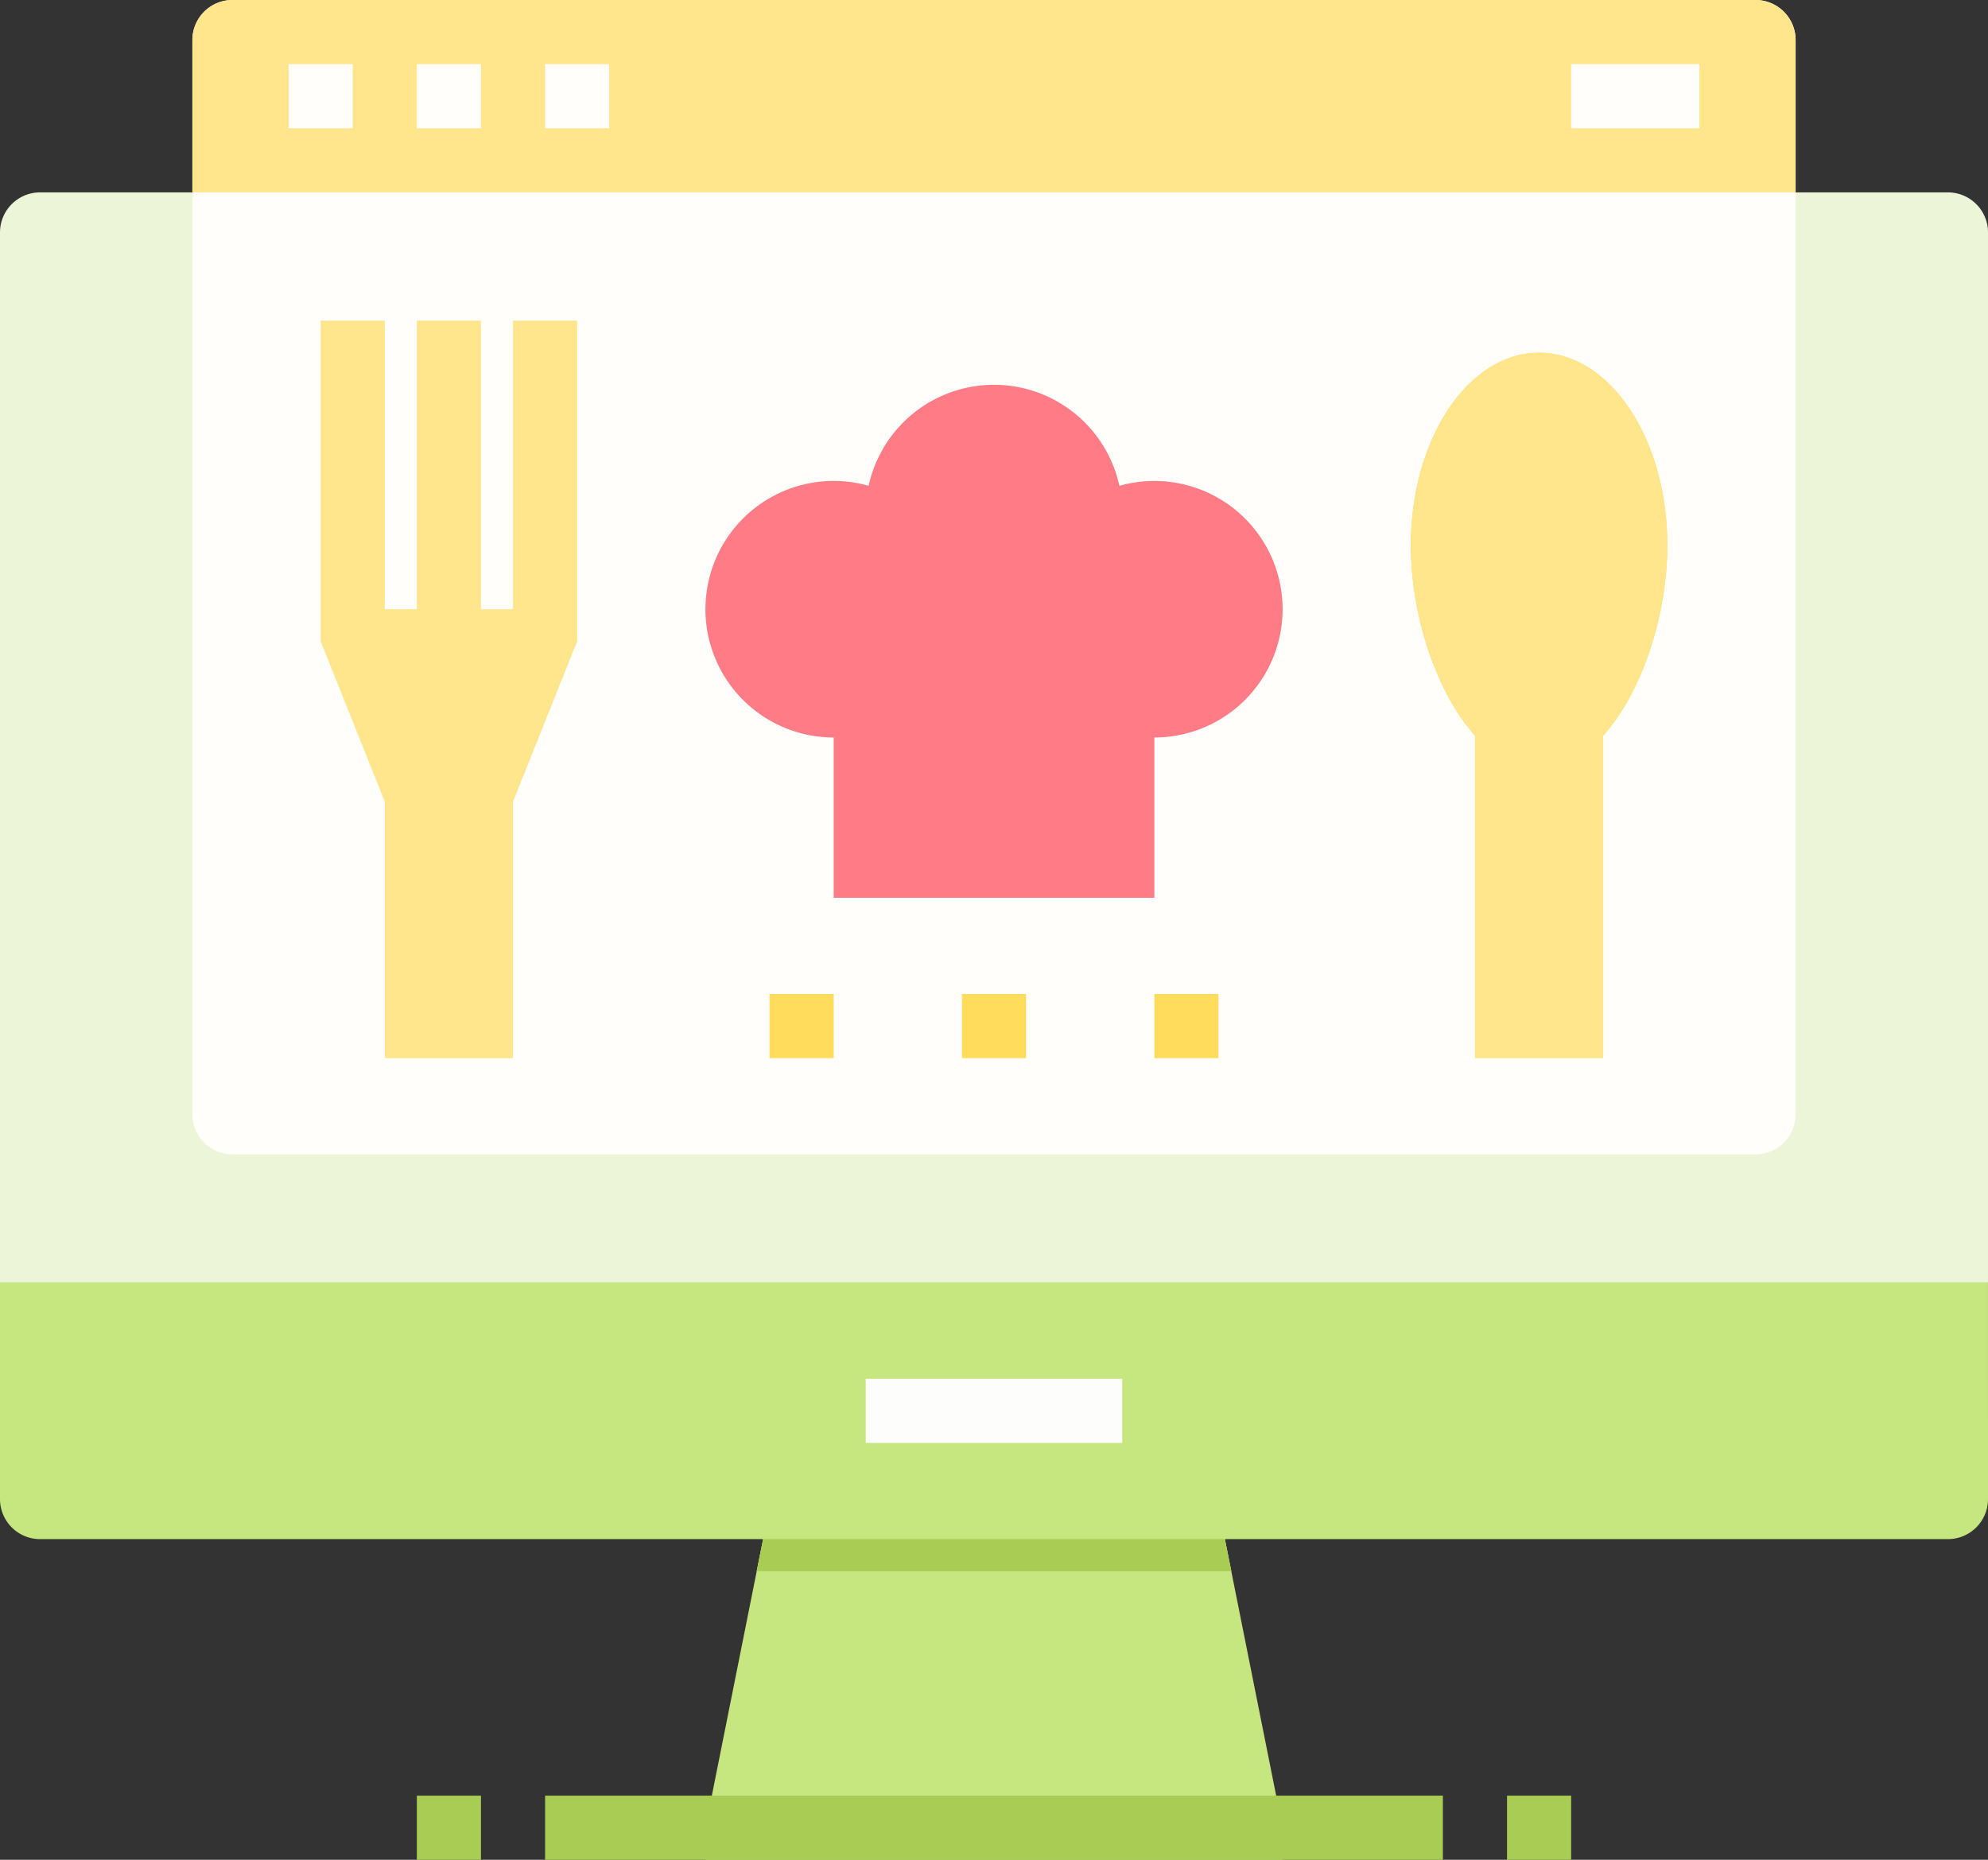 <svg xmlns="http://www.w3.org/2000/svg" width="234.103" height="219" viewBox="0 0 234.103 219">
  <rect x="0" y="0" width="234.103" height="219" fill="#333333" stroke="none"/>
  <g id="order-food" transform="translate(-8 -24)">
    <g id="Group_24" data-name="Group 24" transform="translate(8 24)">
      <g id="Group_23" data-name="Group 23">
        <g id="Group_15" data-name="Group 15" transform="translate(0 22.655)">
          <path id="Path_2094" data-name="Path 2094" d="M12.72,72H237.384a4.72,4.72,0,0,1,4.72,4.72V200.379H8V76.72A4.72,4.72,0,0,1,12.72,72Z" transform="translate(-8 -72)" fill="#edf5d9"/>
        </g>
        <g id="Group_16" data-name="Group 16" transform="translate(22.655)">
          <path id="Path_2095" data-name="Path 2095" d="M240.073,159.931H60.72a4.72,4.72,0,0,1-4.72-4.72V28.72A4.72,4.72,0,0,1,60.72,24H240.073a4.72,4.72,0,0,1,4.72,4.72V155.211A4.72,4.72,0,0,1,240.073,159.931Z" transform="translate(-56 -24)" fill="#fffefa"/>
        </g>
        <g id="Group_17" data-name="Group 17" transform="translate(89.11 177.466)">
          <path id="Path_2096" data-name="Path 2096" d="M198.31,400l-1.51,7.552h55.883L251.172,400Z" transform="translate(-196.8 -400)" fill="#a8cc55"/>
        </g>
        <g id="Group_19" data-name="Group 19" transform="translate(83.069 177.466)">
          <g id="Group_18" data-name="Group 18">
            <path id="Path_2097" data-name="Path 2097" d="M244.414,400H191.552L184,437.759v3.776h67.966v-3.776Z" transform="translate(-184 -400)" fill="#c6e67f"/>
          </g>
        </g>
        <g id="Group_20" data-name="Group 20" transform="translate(89.11 177.466)">
          <path id="Path_2098" data-name="Path 2098" d="M198.31,400l-1.51,7.552h55.883L251.172,400Z" transform="translate(-196.8 -400)" fill="#a8cc54"/>
        </g>
        <g id="Group_21" data-name="Group 21" transform="translate(0 151.034)">
          <path id="Path_2099" data-name="Path 2099" d="M242.1,344H8v25.487a4.72,4.72,0,0,0,4.72,4.72H237.384a4.72,4.72,0,0,0,4.72-4.72Z" transform="translate(-8 -344)" fill="#c6e67f"/>
        </g>
        <g id="Group_22" data-name="Group 22" transform="translate(101.948 162.362)">
          <path id="Path_2100" data-name="Path 2100" d="M224,368h30.207v7.552H224Z" transform="translate(-224 -368)" fill="#fdfefc"/>
        </g>
      </g>
    </g>
    <g id="Group_37" data-name="Group 37" transform="translate(30.655 24)">
      <g id="Group_30" data-name="Group 30">
        <g id="Group_25" data-name="Group 25">
          <path id="Path_2101" data-name="Path 2101" d="M244.793,46.655H56V28.72A4.72,4.72,0,0,1,60.72,24H240.073a4.72,4.72,0,0,1,4.72,4.72Z" transform="translate(-56 -24)" fill="#ffe68c"/>
        </g>
        <g id="Group_26" data-name="Group 26" transform="translate(11.328 7.552)">
          <path id="Path_2102" data-name="Path 2102" d="M80,40h7.552v7.552H80Z" transform="translate(-80 -40)" fill="#fffefa"/>
        </g>
        <g id="Group_27" data-name="Group 27" transform="translate(26.431 7.552)">
          <path id="Path_2103" data-name="Path 2103" d="M112,40h7.552v7.552H112Z" transform="translate(-112 -40)" fill="#fffefa"/>
        </g>
        <g id="Group_28" data-name="Group 28" transform="translate(41.534 7.552)">
          <path id="Path_2104" data-name="Path 2104" d="M144,40h7.552v7.552H144Z" transform="translate(-144 -40)" fill="#fffefa"/>
        </g>
        <g id="Group_29" data-name="Group 29" transform="translate(162.362 7.552)">
          <path id="Path_2105" data-name="Path 2105" d="M400,40h15.1v7.552H400Z" transform="translate(-400 -40)" fill="#fffefa"/>
        </g>
      </g>
      <g id="Group_31" data-name="Group 31" transform="translate(60.414 45.31)">
        <path id="Path_2106" data-name="Path 2106" d="M236.862,131.328a15.113,15.113,0,0,0-4.117.568,15.108,15.108,0,0,0-29.524,0,15.105,15.105,0,1,0-4.117,29.639v18.879h37.759V161.534a15.1,15.1,0,1,0,0-30.207Z" transform="translate(-184 -120)" fill="#ff7b85"/>
      </g>
      <g id="Group_32" data-name="Group 32" transform="translate(143.483 41.534)">
        <path id="Path_2107" data-name="Path 2107" d="M390.207,134.655c0,12.512-6.762,26.431-15.1,26.431S360,147.167,360,134.655,366.762,112,375.1,112,390.207,122.143,390.207,134.655Z" transform="translate(-360 -112)" fill="#ffdc5c"/>
      </g>
      <g id="Group_33" data-name="Group 33" transform="translate(67.966 117.052)">
        <path id="Path_2108" data-name="Path 2108" d="M200,272h7.552v7.552H200Z" transform="translate(-200 -272)" fill="#ffdc5c"/>
      </g>
      <g id="Group_34" data-name="Group 34" transform="translate(90.621 117.052)">
        <path id="Path_2109" data-name="Path 2109" d="M248,272h7.552v7.552H248Z" transform="translate(-248 -272)" fill="#ffdc5c"/>
      </g>
      <g id="Group_35" data-name="Group 35" transform="translate(113.276 117.052)">
        <path id="Path_2110" data-name="Path 2110" d="M296,272h7.552v7.552H296Z" transform="translate(-296 -272)" fill="#ffdc5c"/>
      </g>
      <g id="Group_36" data-name="Group 36" transform="translate(15.103 37.759)">
        <path id="Path_2111" data-name="Path 2111" d="M390.207,134.655c0-12.512-6.762-22.655-15.1-22.655S360,122.143,360,134.655c0,8.386,3.037,17.4,7.552,22.439v37.975h15.1V157.094C387.17,152.058,390.207,143.041,390.207,134.655Z" transform="translate(-231.621 -108.224)" fill="#ffe68c"/>
        <path id="Path_2112" data-name="Path 2112" d="M110.655,104v33.983h-3.776V104H99.328v33.983H95.552V104H88v37.759l7.552,18.879v30.207h15.1V160.638l7.552-18.879V104Z" transform="translate(-88 -104)" fill="#ffe68c"/>
      </g>
    </g>
    <g id="Group_41" data-name="Group 41" transform="translate(57.086 235.448)">
      <g id="Group_38" data-name="Group 38" transform="translate(15.103)">
        <path id="Path_2113" data-name="Path 2113" d="M144,472H249.724v7.552H144Z" transform="translate(-144 -472)" fill="#a8cc54"/>
      </g>
      <g id="Group_39" data-name="Group 39" transform="translate(128.379)">
        <path id="Path_2114" data-name="Path 2114" d="M384,472h7.552v7.552H384Z" transform="translate(-384 -472)" fill="#a8cc54"/>
      </g>
      <g id="Group_40" data-name="Group 40">
        <path id="Path_2115" data-name="Path 2115" d="M112,472h7.552v7.552H112Z" transform="translate(-112 -472)" fill="#a8cc54"/>
      </g>
    </g>
  </g>
</svg>
